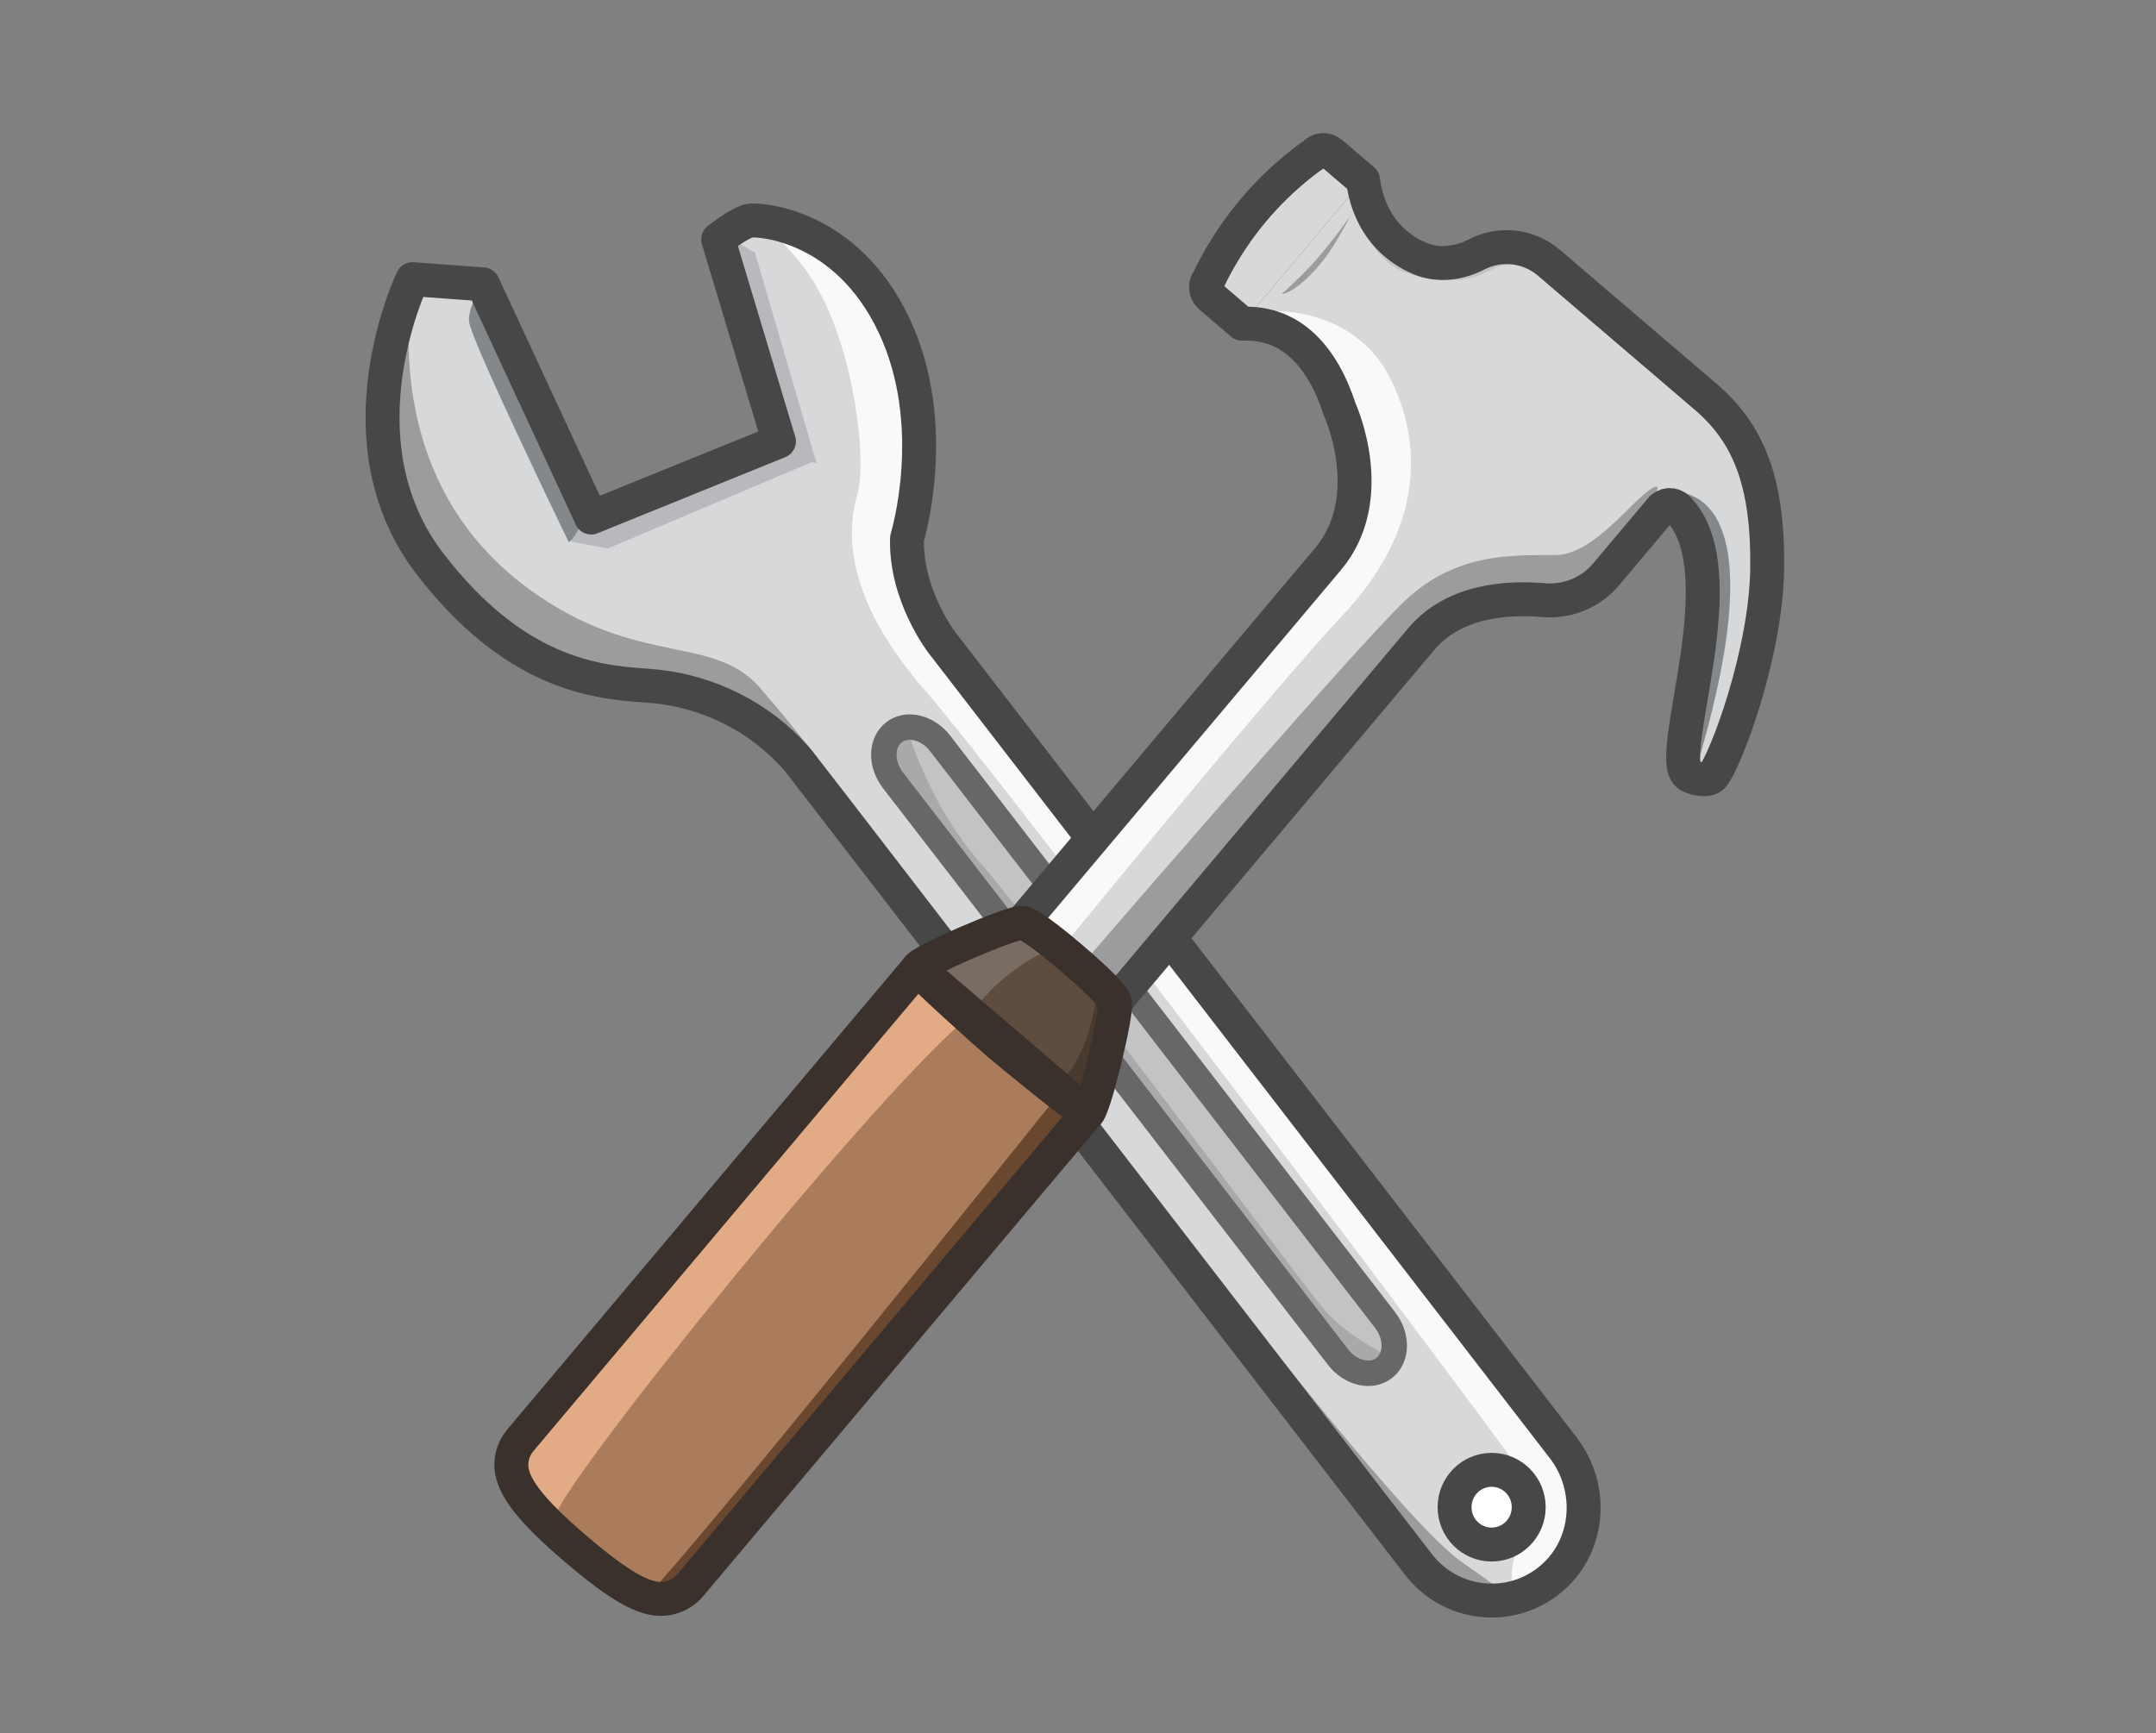 <svg width="194" height="156" viewBox="0 0 194 156" fill="none" xmlns="http://www.w3.org/2000/svg">
<rect x="0" y="0" width="194" height="156" fill="#808080" stroke="none"/>
<g id="&#236;&#164;&#128;&#235;&#185;&#132;&#236;&#164;&#145;_&#236;&#149;&#132;&#236;&#157;&#180;&#236;&#189;&#152;">
<g id="Layer_2">
<g id="Group">
<path id="Vector" d="M38.715 50.777C30.099 39.61 37.114 25.126 37.114 25.126L43.459 25.592L53.196 46.58L70.09 39.73L64.624 21.542C64.624 21.542 66.669 19.935 67.543 19.85C68.41 19.759 76.147 20.202 80.435 29.261C84.723 38.321 81.618 48.443 81.618 48.443C81.449 53.543 84.746 57.82 84.746 57.82L140.661 130.308C143.416 133.881 143.061 139.089 139.652 142.031C136.012 145.172 130.552 144.582 127.639 140.81L71.802 68.425C71.802 68.425 71.493 68.055 70.935 67.482C67.531 64.034 62.973 62.006 58.16 61.705C53.348 61.404 46.215 60.501 38.715 50.777Z" fill="#D7D8D9"/>
<g id="Clip path group">
<mask id="mask0_4125_132844" style="mask-type:luminance" maskUnits="userSpaceOnUse" x="34" y="19" width="109" height="126">
<g id="clippath">
<path id="Vector_2" d="M38.715 50.777C30.099 39.61 37.115 25.126 37.115 25.126L43.46 25.592L53.197 46.58L70.09 39.73L64.624 21.542C64.624 21.542 66.67 19.935 67.543 19.85C68.411 19.759 76.147 20.202 80.436 29.261C84.724 38.321 81.619 48.443 81.619 48.443C81.45 53.543 84.746 57.82 84.746 57.82L140.661 130.308C143.417 133.881 143.062 139.089 139.653 142.031C136.012 145.172 130.552 144.582 127.639 140.81L71.803 68.425C71.803 68.425 71.493 68.055 70.935 67.482C67.532 64.034 62.973 62.006 58.161 61.705C53.349 61.404 46.215 60.501 38.715 50.777Z" fill="white"/>
</g>
</mask>
<g mask="url(#mask0_4125_132844)">
<g id="Group_2">
<path id="Vector_3" d="M38.163 16.605L37.645 22.7C37.645 22.7 32.337 41.989 47.731 53.116C57.677 60.301 64.5 56.831 68.76 62.358C77.461 72.036 122.523 134.414 131.617 140.65C140.712 146.887 139.489 147.966 139.489 147.966L117.812 155.452L53 103.986L16.249 56.337L20.661 23.268L38.169 16.605H38.163Z" fill="#9A9C9E"/>
<path id="Vector_4" d="M44.331 24.184C44.331 24.184 42.021 27.234 42.207 28.955C42.393 30.676 51.178 48.801 51.178 48.801L55.347 45.535L48.974 29.063L44.331 24.184Z" fill="#85888B"/>
<path id="Vector_5" d="M67.936 22.756L73.486 41.736C73.486 41.736 64.712 38.42 64.493 38.133C64.275 37.846 61.275 18.842 61.275 18.842L67.936 22.75V22.756Z" fill="#B7B9BC"/>
<path id="Vector_6" d="M73.486 41.407L54.682 49.369L51.355 48.747L56.052 41.496C56.052 41.496 63.805 40.401 64.078 40.383C64.351 40.366 68.606 38.685 68.606 38.685L73.486 41.407Z" fill="#B7B9BC"/>
<path id="Vector_7" d="M61.959 15.606C61.959 15.606 69.837 19.661 73.359 25.591C76.88 31.527 78.024 41.45 77.156 44.437C76.289 47.425 75.646 53.429 83.27 62.176C90.9 70.923 136.926 132.187 137.613 133.539C138.301 134.891 137.816 137.225 136.683 139.179C135.551 141.133 136.21 143.808 136.21 143.808C136.21 143.808 144.144 142.911 145.35 141.968C146.556 141.025 151.289 120.458 151.289 120.458L130.772 83.141L74.057 15.549C74.057 15.549 65.797 2.78 63.599 4.501C61.401 6.222 61.959 15.606 61.959 15.606Z" fill="#F9F9F9"/>
</g>
</g>
</g>
<path id="Vector_8" d="M134.22 139.015C136.062 139.015 137.556 137.51 137.556 135.653C137.556 133.795 136.062 132.29 134.22 132.29C132.378 132.29 130.884 133.795 130.884 135.653C130.884 137.51 132.378 139.015 134.22 139.015Z" fill="white"/>
<path id="Vector_9" d="M80.43 65.92C81.602 64.999 83.467 65.448 84.6 66.914L124.63 118.806C125.762 120.271 125.728 122.202 124.556 123.123C123.384 124.043 121.519 123.594 120.387 122.129L80.356 70.236C79.224 68.771 79.258 66.84 80.43 65.92Z" fill="#C2C3C4"/>
<g id="Clip path group_2">
<mask id="mask1_4125_132844" style="mask-type:luminance" maskUnits="userSpaceOnUse" x="79" y="65" width="47" height="59">
<g id="clippath-1">
<path id="Vector_10" d="M80.43 65.921C81.602 65 83.467 65.449 84.6 66.915L124.63 118.807C125.762 120.272 125.728 122.203 124.556 123.124C123.384 124.044 121.519 123.595 120.387 122.13L80.356 70.237C79.224 68.772 79.258 66.841 80.43 65.921Z" fill="white"/>
</g>
</mask>
<g mask="url(#mask1_4125_132844)">
<g id="Group_3">
<path id="Vector_11" d="M80.447 61.535C80.447 61.535 82.312 70.952 88.155 77.609C93.993 84.266 116.205 114.29 119.045 117.738C121.885 121.186 128.433 123.742 128.433 123.742L121.097 127.008L77.269 71.707L73.995 60.313L80.447 61.529V61.535Z" fill="#A7A9AA"/>
</g>
</g>
</g>
<path id="Vector_12" d="M80.43 65.92C81.602 64.999 83.467 65.448 84.6 66.914L124.63 118.806C125.762 120.271 125.728 122.202 124.556 123.123C123.384 124.043 121.519 123.594 120.387 122.129L80.356 70.236C79.224 68.771 79.258 66.84 80.43 65.92Z" stroke="#676767" stroke-width="2.289" stroke-linecap="round" stroke-linejoin="round"/>
<path id="Vector_13" d="M134.22 139.015C136.062 139.015 137.556 137.51 137.556 135.653C137.556 133.795 136.062 132.29 134.22 132.29C132.378 132.29 130.884 133.795 130.884 135.653C130.884 137.51 132.378 139.015 134.22 139.015Z" stroke="#474747" stroke-width="3.053" stroke-linecap="round" stroke-linejoin="round"/>
<path id="Vector_14" d="M38.715 50.777C30.099 39.61 37.114 25.126 37.114 25.126L43.459 25.592L53.196 46.58L70.09 39.73L64.624 21.542C64.624 21.542 66.669 19.935 67.543 19.85C68.41 19.759 76.147 20.202 80.435 29.261C84.723 38.321 81.618 48.443 81.618 48.443C81.449 53.543 84.746 57.82 84.746 57.82L140.661 130.308C143.416 133.881 143.061 139.089 139.652 142.031C136.012 145.172 130.552 144.582 127.639 140.81L71.802 68.425C71.802 68.425 71.493 68.055 70.935 67.482C67.531 64.034 62.973 62.006 58.16 61.705C53.348 61.404 46.215 60.501 38.715 50.777Z" stroke="#474747" stroke-width="3.053" stroke-linecap="round" stroke-linejoin="round"/>
</g>
</g>
<g id="Layer_3">
<g id="Group_4">
<g id="Group_5">
<path id="Vector_15" d="M111.766 29.133L108.909 26.69C108.447 26.293 108.385 25.594 108.779 25.122L112.994 18.454L118.229 13.893C118.624 13.427 119.317 13.365 119.784 13.762L122.641 16.205L111.76 29.133H111.766Z" fill="#D7D8D9"/>
<path id="Vector_16" d="M159.009 51.141C159.104 43.275 157.279 38.958 153.458 35.692L139.371 23.645C137.495 22.043 134.925 21.821 132.868 22.889C131.268 23.713 129.403 23.957 127.746 23.253C126.929 22.906 126.18 22.435 125.515 21.867C123.92 20.504 122.821 18.555 122.557 16.323L111.676 29.245C116.144 29.046 119.052 32.199 120.545 36.828C120.545 36.828 124.174 44.723 119.503 50.306L91.942 83.052L100.344 90.237L127.887 57.514C130.834 54.016 135.686 53.731 138.898 54.004C141.033 54.192 143.13 53.345 144.516 51.698L149.474 45.808C149.858 45.353 150.556 45.319 150.973 45.751C156.512 51.391 149.801 67.926 151.864 69.692C152.303 70.067 153.672 70.374 154.112 69.851C155.278 68.465 158.913 58.792 159.014 51.136L159.009 51.141Z" fill="#D7D8D9"/>
<g id="Clip path group_3">
<mask id="mask2_4125_132844" style="mask-type:luminance" maskUnits="userSpaceOnUse" x="91" y="16" width="69" height="75">
<g id="clippath-2">
<path id="Vector_17" d="M159.009 51.142C159.104 43.276 157.279 38.959 153.458 35.693L139.371 23.646C137.495 22.044 134.925 21.822 132.868 22.89C131.268 23.714 129.403 23.958 127.746 23.254C126.929 22.907 126.18 22.436 125.515 21.868C123.92 20.505 122.821 18.556 122.557 16.324L111.676 29.246C116.144 29.047 119.052 32.2 120.545 36.829C120.545 36.829 124.174 44.724 119.503 50.307L91.942 83.052L100.344 90.238L127.887 57.515C130.834 54.017 135.686 53.733 138.898 54.005C141.033 54.193 143.13 53.346 144.516 51.699L149.474 45.809C149.858 45.355 150.556 45.32 150.973 45.752C156.512 51.392 149.801 67.927 151.864 69.693C152.303 70.068 153.672 70.375 154.112 69.852C155.278 68.466 158.913 58.793 159.014 51.137L159.009 51.142Z" fill="white"/>
</g>
</mask>
<g mask="url(#mask2_4125_132844)">
<g id="Group_6">
<path id="Vector_18" d="M114.793 28.002C114.793 28.002 122 27.723 125.167 34.182C128.334 40.64 127.562 48.183 120.851 55.328C114.14 62.474 93.443 87.886 93.443 87.886L75.682 80.661L110.77 34.994L114.793 28.007V28.002Z" fill="#F9F9F9"/>
<path id="Vector_19" d="M118.162 8.593C118.162 8.593 122.551 8.656 122.354 12.001C122.157 15.347 120.895 23.787 128.22 25.014C134.103 26.003 134.024 23.094 136.83 23.969C140.769 25.202 143.411 13.484 143.141 13.024L151.171 12.041C151.171 12.041 134.677 -2.057 131.387 0.749C128.096 3.555 118.162 8.593 118.162 8.593Z" fill="#C2C3C4"/>
<path id="Vector_20" d="M149.477 44.378C149.477 44.378 160.569 41.275 153.116 67.5C145.663 93.73 147.578 77.629 147.578 77.629C147.578 77.629 141.281 67.853 140.858 67.527C140.436 67.2 146.358 48.476 146.358 48.476L149.477 44.384L149.477 44.378Z" fill="#85888B"/>
<path id="Vector_21" d="M137.415 60.76C137.153 59.986 150.446 43.7 149.045 43.807C147.645 43.914 143.728 49.946 139.974 49.96C136.219 49.98 131.081 49.664 126.405 54.081C121.729 58.498 95.696 88.76 95.696 88.76L106.902 97.972L137.415 60.754L137.415 60.76Z" fill="#9A9C9E"/>
</g>
</g>
</g>
<path id="Vector_22" d="M154.107 69.858C153.673 70.375 152.298 70.074 151.858 69.699C149.796 67.933 156.513 51.392 150.968 45.758C150.551 45.332 149.852 45.36 149.469 45.815L144.51 51.705C143.124 53.352 141.028 54.198 138.892 54.011C137.281 53.875 135.269 53.88 133.286 54.346C131.302 54.823 129.353 55.772 127.882 57.521L100.339 90.243L91.937 83.058L119.503 50.308C124.174 44.724 120.54 36.829 120.54 36.829C119.046 32.2 116.229 28.934 111.766 29.138L108.909 26.69C108.447 26.293 108.385 25.594 108.78 25.128C108.78 25.128 110.093 22.118 112.797 18.903C115.496 15.694 118.235 13.899 118.235 13.899C118.629 13.433 119.322 13.371 119.79 13.768L122.653 16.216C122.918 18.454 123.926 20.511 125.521 21.874C126.186 22.442 126.935 22.913 127.752 23.26C129.409 23.964 131.274 23.72 132.874 22.896C134.931 21.834 137.501 22.05 139.377 23.651L153.464 35.699C157.285 38.965 159.11 43.276 159.015 51.148C158.919 58.805 155.284 68.472 154.112 69.864L154.107 69.858Z" stroke="#474747" stroke-width="3.053" stroke-linecap="round" stroke-linejoin="round"/>
<path id="Vector_23" d="M121.416 19.619C121.492 19.417 120.055 21.527 118.418 23.397C117.162 24.83 115.315 26.474 115.315 26.474C115.315 26.474 116.519 26.483 118.832 23.724C119.879 22.47 120.702 20.927 121.421 19.619H121.416Z" fill="#9A9C9E"/>
</g>
<path id="Vector_24" d="M62.123 142.664C61.52 143.38 60.658 143.829 59.722 143.897C57.925 144.039 55.609 142.653 51.76 139.364C47.816 135.99 46.137 133.838 46.018 132.049C45.956 131.157 46.272 130.282 46.841 129.606L82.578 87.148L97.848 100.212L62.112 142.67L62.123 142.664Z" fill="#AA7C5C"/>
<path id="Vector_25" d="M100.333 90.227C100.255 89.687 95.048 85.058 96.457 86.262C97.865 87.466 92.484 83.047 91.943 83.053C90.816 83.07 82.702 86.557 82.589 87.148C82.533 87.443 88.855 93.095 89.931 94.015C91.008 94.935 97.567 100.303 97.849 100.201C98.412 99.99 100.503 91.351 100.333 90.232V90.227Z" fill="#5E4C3F"/>
<g id="Clip path group_4">
<mask id="mask3_4125_132844" style="mask-type:luminance" maskUnits="userSpaceOnUse" x="82" y="83" width="19" height="18">
<g id="clippath-3">
<path id="Vector_26" d="M100.333 90.226C100.255 89.686 95.048 85.057 96.457 86.261C97.865 87.465 92.484 83.046 91.943 83.052C90.816 83.069 82.702 86.556 82.589 87.147C82.533 87.442 88.855 93.094 89.931 94.014C91.008 94.934 97.567 100.302 97.849 100.2C98.412 99.989 100.503 91.35 100.333 90.231V90.226Z" fill="white"/>
</g>
</mask>
<g mask="url(#mask3_4125_132844)">
<g id="Group_7">
<path id="Vector_27" d="M96.428 84.893C96.428 84.893 94.411 85.081 91.605 87.069C88.798 89.057 87.824 90.727 87.824 90.727L73.077 83.502L81.197 65.843L94.597 71.324L96.428 84.888V84.893Z" fill="#796C62"/>
<path id="Vector_28" d="M102.677 88.835L98.744 88.397C98.744 88.397 98.648 93.759 95.667 97.162C92.692 100.558 98.226 103.654 98.226 103.654L102.7 97.094L102.677 88.835Z" fill="#493A30"/>
</g>
</g>
</g>
<g id="Clip path group_5">
<mask id="mask4_4125_132844" style="mask-type:luminance" maskUnits="userSpaceOnUse" x="46" y="87" width="52" height="57">
<g id="clippath-4">
<path id="Vector_29" d="M62.123 142.662C61.52 143.378 60.658 143.827 59.722 143.895C57.925 144.037 55.609 142.651 51.76 139.362C47.816 135.989 46.137 133.836 46.018 132.047C45.956 131.155 46.272 130.28 46.841 129.604L82.578 87.147L97.848 100.21L62.112 142.668L62.123 142.662Z" fill="white"/>
</g>
</mask>
<g mask="url(#mask4_4125_132844)">
<g id="Group_8">
<path id="Vector_30" d="M87.671 91.093C79.692 97.176 50.261 133.8 49.974 136.487C49.686 139.173 38.236 121.293 38.236 121.293C38.236 121.293 63.12 91.729 63.695 91.047C64.269 90.365 79.918 83.51 79.918 83.51C79.918 83.51 95.65 85.004 87.671 91.087V91.093Z" fill="#E2AB85"/>
<path id="Vector_31" d="M98.713 100.341L94.989 98.824C94.989 98.824 60.537 141.964 57.291 144.576C54.046 147.189 64.346 151.665 64.346 151.665L96.251 121.078L98.713 100.341Z" fill="#6A472F"/>
</g>
</g>
</g>
<path id="Vector_32" d="M62.123 142.664C61.52 143.38 60.658 143.829 59.722 143.897C57.925 144.039 55.609 142.653 51.76 139.364C47.816 135.99 46.137 133.838 46.018 132.049C45.956 131.157 46.272 130.282 46.841 129.606L82.578 87.148L97.848 100.212L62.112 142.67L62.123 142.664Z" stroke="#3A312C" stroke-width="3.053" stroke-miterlimit="10" stroke-linejoin="round"/>
<path id="Vector_33" d="M100.333 90.227C100.255 89.687 98.429 87.943 96.457 86.262C94.484 84.575 92.484 83.047 91.943 83.053C90.816 83.07 82.702 86.557 82.589 87.148C82.533 87.443 88.855 93.095 89.931 94.015C91.008 94.935 97.567 100.303 97.849 100.201C98.412 99.99 100.503 91.351 100.333 90.232V90.227Z" stroke="#3A312C" stroke-width="3.053" stroke-miterlimit="10"/>
</g>
</g>
</g>
</svg>
